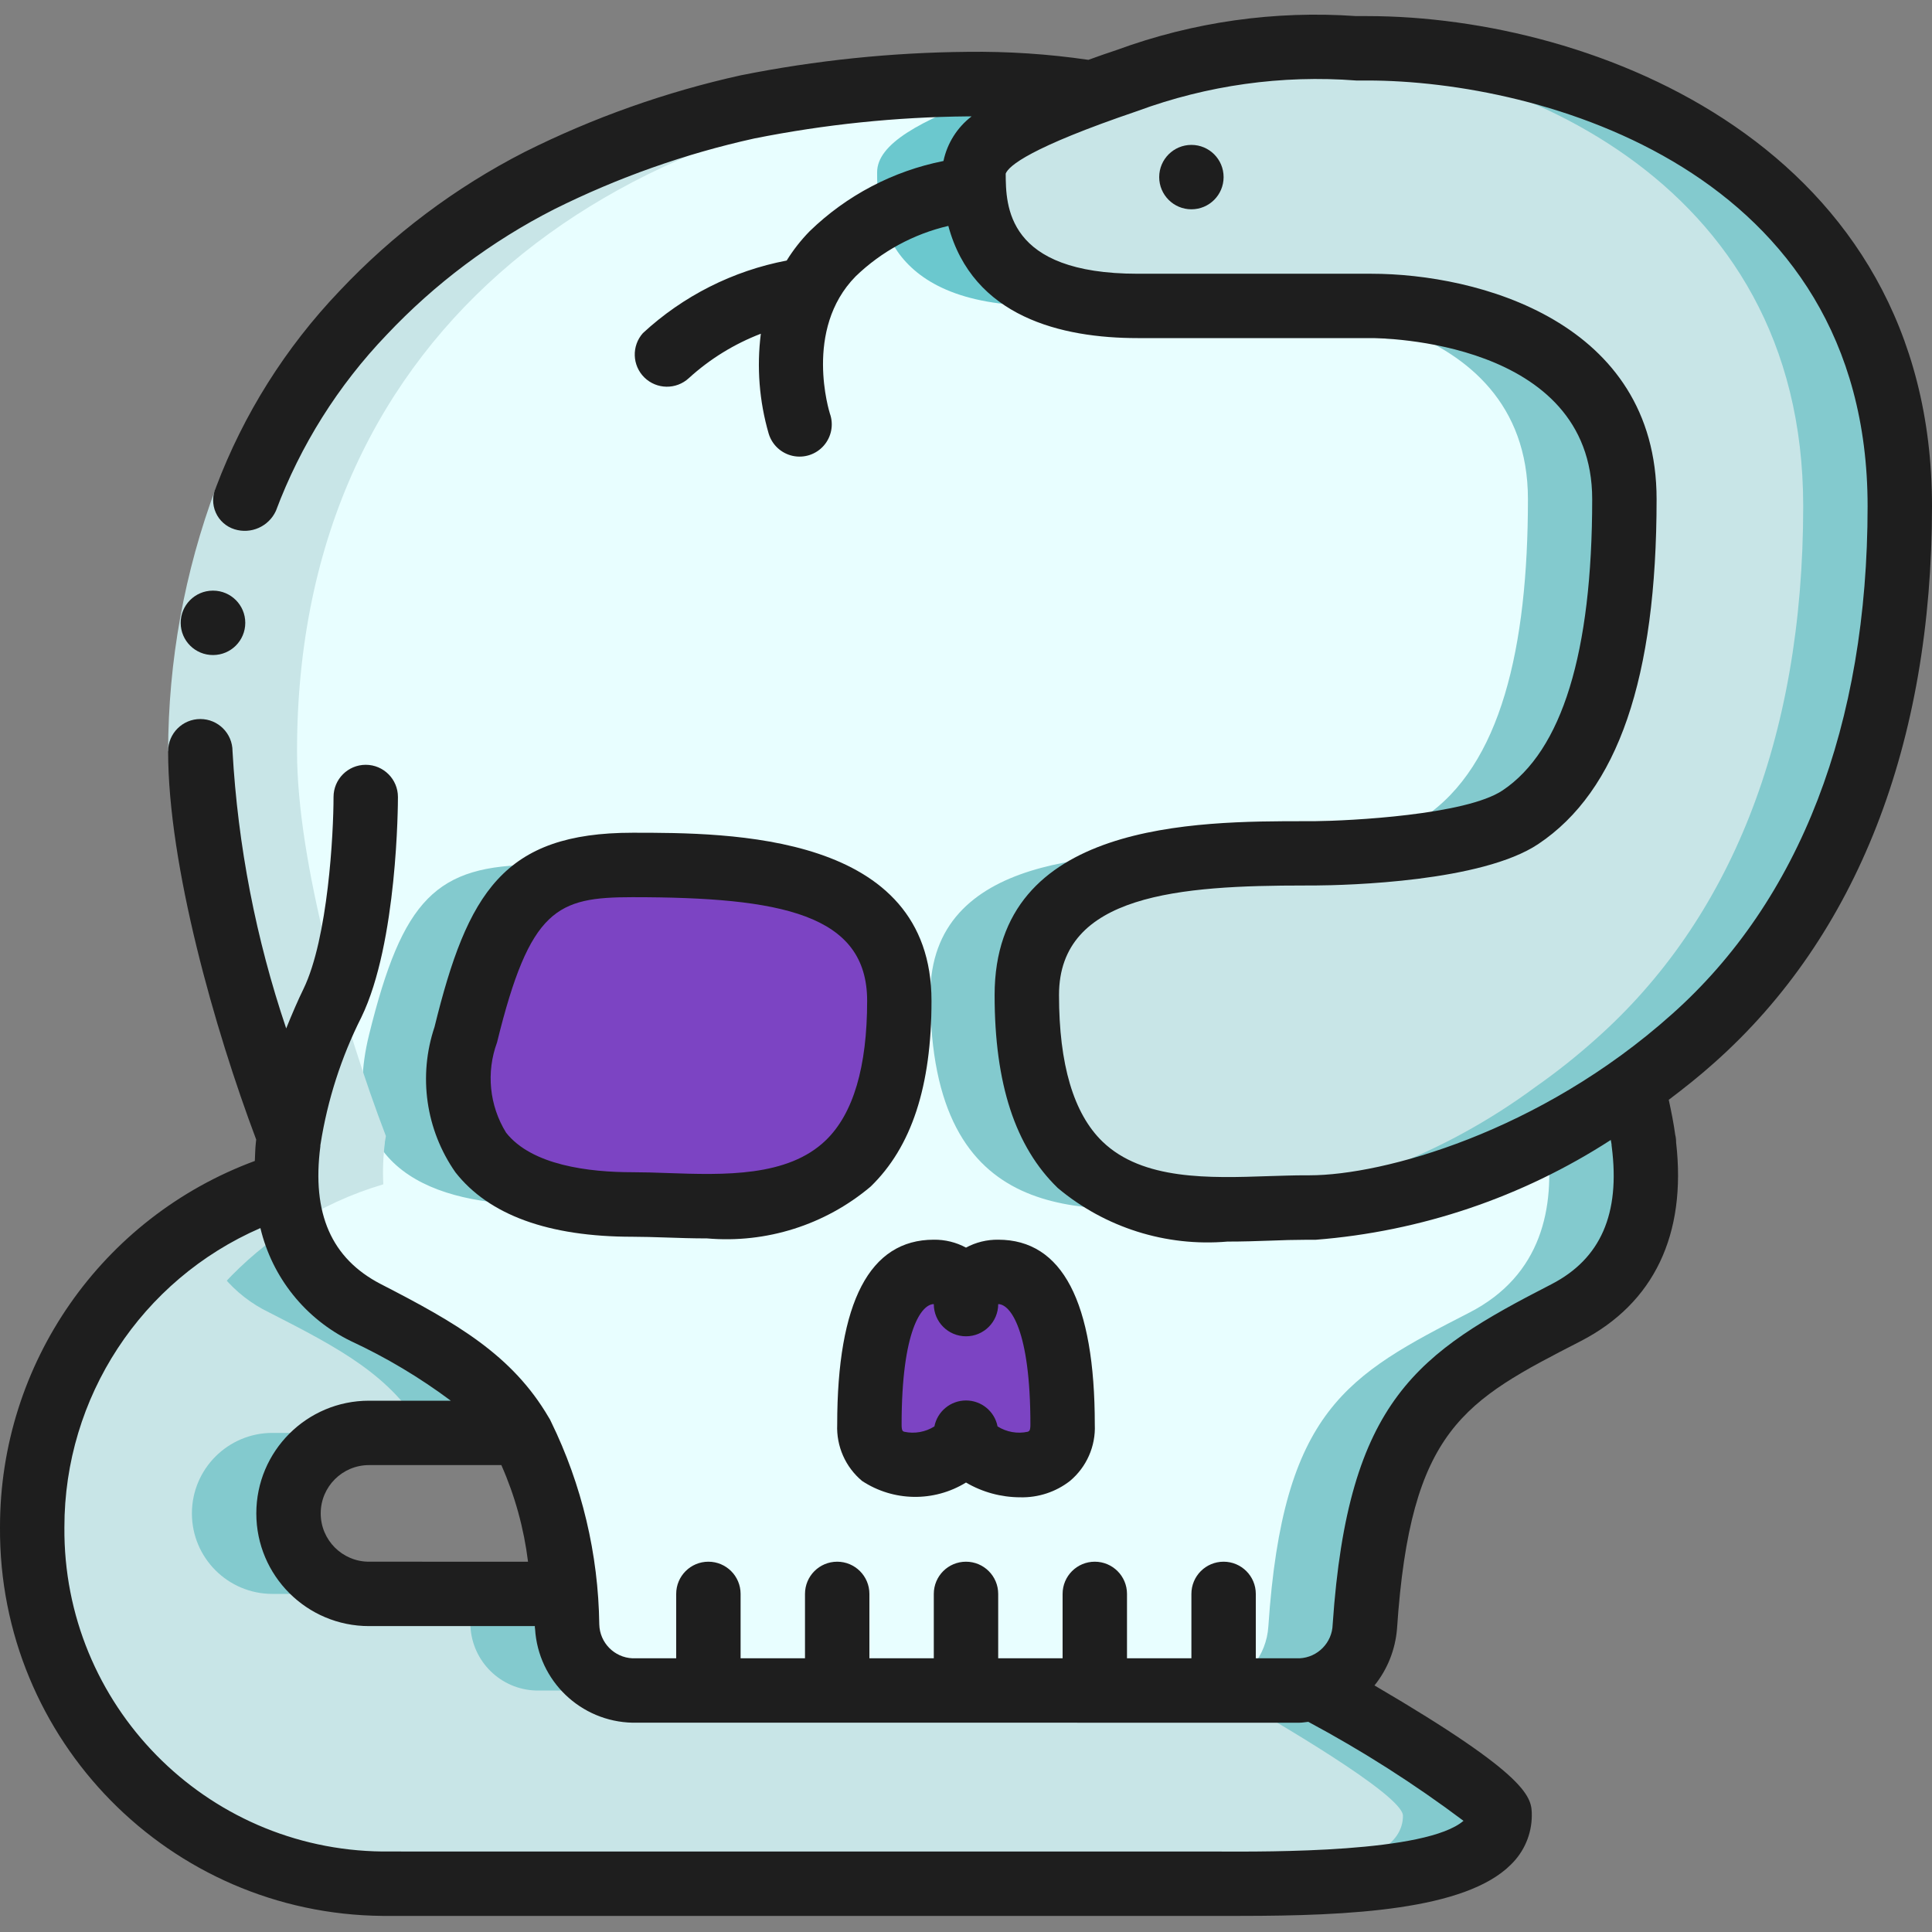 <svg xmlns="http://www.w3.org/2000/svg" width="42" height="42" fill="none" viewBox="0 0 42 42">
    <rect x="0" y="0" width="42" height="42" fill="#808080" stroke="none"/>
    <g clip-path="url(#clip0)">
        <path fill="#E8FEFF" d="M35.735 24.836c.007-.007.007-.007 0-.014-.054-.4-.139-.796-.252-1.183l-.007-.007c-2.022 1.494-4.418 2.4-6.923 2.618h-.182c-2.268 0-6.048.77-6.048-4.62 0-3.08 3.78-3.08 6.048-3.08h.147c.539 0 3.451-.063 4.536-.784 1.673-1.12 2.261-3.689 2.261-6.916 0-4.151-5.278-4.2-5.502-4.2h-5.082c-3.563 0-3.563-2.177-3.563-2.905 0-.616.924-1.12 2.429-1.673l-.028-.077c-.839-.122-1.686-.179-2.534-.168-8.813 0-16.681 4.718-16.681 14.504 0 2.415 1.029 6.006 1.932 8.365l-.021.126c-.007.007-.007.007 0 .014-.04.302-.051.606-.035.91-.008 1.182.66 2.265 1.722 2.786 1.533.784 2.646 1.365 3.374 2.618.556 1.088.878 2.28.945 3.5.021.224.042.462.056.707.04.763.657 1.369 1.421 1.393h14.504c.113 0 .226-.013.336-.042.61-.176 1.044-.717 1.085-1.351.315-4.711 1.715-5.46 4.375-6.825 1.575-.812 1.862-2.289 1.687-3.696z"/>
        <path fill="#FFEFEC" d="M13.748 26.187c-2.17 0-4.347-.742-3.626-3.696.721-2.954 1.456-3.689 3.626-3.689s5.803 0 5.803 2.954c0 5.166-3.626 4.431-5.803 4.431z"/>
        <path fill="#7C44C3" d="M21 31.143c0 .7-2.1 1.225-2.1-.175 0-.693 0-3.318 1.4-3.318.187-.004.367.068.5.2.131.133.204.313.2.5-.004-.187.068-.367.2-.5.133-.132.313-.204.5-.2 1.4 0 1.4 2.625 1.4 3.318 0 1.4-2.1.875-2.1.175z"/>
        <path fill="#6BC8CE" d="M20.921 31.374c-.245.283-.596.453-.97.469.39.075.785-.116.97-.469z"/>
        <path fill="#83CACE" d="M35.735 24.836c.007-.007.007-.007 0-.014-.054-.4-.138-.796-.252-1.183l-.007-.007c-.59.417-1.21.793-1.852 1.125 0 .022.008.043.011.065.007.007.007.007 0 .014.175 1.407-.112 2.884-1.687 3.696-2.66 1.365-4.06 2.114-4.375 6.825-.04.634-.474 1.175-1.085 1.351-.11.029-.222.043-.336.042h2.1c.114 0 .227-.013.336-.042.61-.176 1.045-.717 1.085-1.351.315-4.711 1.715-5.46 4.375-6.825 1.575-.812 1.862-2.289 1.687-3.696zM33.216 10.85c0 3.227-.588 5.796-2.261 6.916-1.085.721-3.997.784-4.536.784h-.147c-2.268 0-6.048 0-6.048 3.08 0 5.1 3.383 4.686 5.67 4.626-1.828-.15-3.57-.968-3.57-4.626 0-3.08 3.78-3.08 6.048-3.08h.147c.539 0 3.45-.063 4.536-.784 1.673-1.12 2.26-3.689 2.26-6.916 0-4.151-5.277-4.2-5.501-4.2h-2.1c.224 0 5.502.049 5.502 4.2zM13.748 26.187c-2.17 0-4.347-.742-3.626-3.696.654-2.646 1.311-3.512 3.01-3.662-.525-.026-1.035-.027-1.482-.027-2.17 0-2.898.742-3.626 3.689-.728 2.947 1.456 3.696 3.626 3.696.7 0 1.552.074 2.385.005-.098-.002-.195-.005-.287-.005z"/>
        <path fill="#6BC8CE" d="M21.47 1.995l.027.077c-1.505.553-2.429 1.057-2.429 1.673 0 .728 0 2.905 3.563 2.905h2.1c-3.563 0-3.563-2.177-3.563-2.905 0-.616.924-1.12 2.43-1.673l-.029-.077c-.839-.122-1.686-.179-2.534-.168-.364 0-.726.011-1.086.027.509.02 1.016.066 1.52.141z"/>
        <path fill="#7C44C3" d="M19.551 21.756c0 5.166-3.626 4.431-5.803 4.431s-4.347-.742-3.626-3.696c.721-2.954 1.456-3.689 3.626-3.689s5.803 0 5.803 2.954z"/>
        <path fill="#FFEFEC" d="M32.599 39.473c0 1.631-4.921 1.477-6.524 1.477H8.315c-3.818-.083-7.01-2.928-7.529-6.712-.52-3.784 1.789-7.384 5.444-8.492-.009 1.182.66 2.265 1.722 2.786 1.533.784 2.646 1.365 3.374 2.618H8.022c-.967 0-1.75.784-1.75 1.75 0 .967.783 1.75 1.75 1.75h4.249c.02.224.042.462.056.707.04.763.657 1.369 1.42 1.393h14.505c.113 0 .226-.013.336-.042 1.015.574 4.01 2.303 4.01 2.765z"/>
        <path fill="#C8E5E7" d="M32.599 39.473c0 1.631-4.921 1.477-6.524 1.477H8.315c-3.818-.083-7.01-2.928-7.529-6.712-.52-3.784 1.789-7.384 5.444-8.492-.009 1.182.66 2.265 1.722 2.786 1.533.784 2.646 1.365 3.374 2.618H8.022c-.967 0-1.75.784-1.75 1.75 0 .967.783 1.75 1.75 1.75h4.249c.02.224.042.462.056.707.04.763.657 1.369 1.42 1.393h14.505c.113 0 .226-.013.336-.042 1.015.574 4.01 2.303 4.01 2.765z"/>
        <path fill="#83CACE" d="M6.3 32.9c-.003-.46.176-.903.499-1.232.323-.328.763-.514 1.223-.518h-2.1c-.966 0-1.75.784-1.75 1.75 0 .967.784 1.75 1.75 1.75h2.1c-.46-.004-.9-.19-1.223-.518-.323-.328-.502-.772-.499-1.232zM10.227 35.357c.04.763.657 1.369 1.42 1.393h2.1c-.763-.024-1.38-.63-1.42-1.393-.014-.245-.035-.483-.056-.707h-2.1c.02.224.042.462.056.707zM5.852 28.532c1.533.784 2.646 1.365 3.374 2.618h2.1c-.728-1.253-1.841-1.834-3.374-2.618-1.061-.521-1.73-1.604-1.722-2.786-.692.203-1.351.505-1.957.897.228.828.804 1.517 1.579 1.889zM28.588 36.708c-.11.029-.222.043-.336.042h-1.69c1.075.61 3.937 2.27 3.937 2.723 0 1.253-2.9 1.452-4.97 1.477h.55c1.602 0 6.523.154 6.523-1.477-.003-.462-2.999-2.191-4.014-2.765z"/>
        <path fill="#C8E5E7" d="M41.3 11.004c0 5.117-1.624 9.016-4.494 11.571-.422.379-.866.732-1.33 1.057-2.022 1.494-4.418 2.4-6.923 2.618h-.182c-2.268 0-6.048.77-6.048-4.62 0-3.08 3.78-3.08 6.048-3.08h.147c.539 0 3.451-.063 4.536-.784 1.673-1.12 2.261-3.689 2.261-6.916 0-4.151-5.278-4.2-5.502-4.2h-5.082c-3.563 0-3.563-2.177-3.563-2.905 0-.616.924-1.12 2.429-1.673.28-.105.581-.21.903-.322 2.142-.728 2.8-.7 5.222-.7 4.585 0 11.578 2.499 11.578 9.954z"/>
        <path fill="#83CACE" d="M29.722 1.05c-.647 0-1.166 0-1.623.01 4.576.166 11.101 2.743 11.101 9.944 0 5.117-1.624 9.016-4.494 11.571-.422.379-.866.732-1.33 1.057-2.022 1.494-4.418 2.4-6.923 2.618h-.182c-.122 0-.25 0-.38.006.867.07 1.75-.006 2.48-.006h.182c2.505-.218 4.9-1.124 6.923-2.618.464-.326.908-.678 1.33-1.057 2.87-2.555 4.494-6.454 4.494-11.571 0-7.455-6.993-9.954-11.578-9.954z"/>
        <path fill="#C8E5E7" d="M24.19 1.856c.495.02.989.066 1.479.14l.028.077c1.418-.63 2.945-.974 4.495-1.013-.159-.006-.316-.01-.47-.01-2.405 0-3.168-.038-5.532.806zM8.316 40.95h2.1c-4.24-.043-7.647-3.509-7.616-7.749-.004-2.652 1.343-5.124 3.573-6.558.608-.39 1.268-.693 1.96-.897-.016-.304-.004-.608.035-.91-.007-.007-.007-.007 0-.014l.021-.126c-.903-2.359-1.932-5.95-1.932-8.365 0-9.38 7.232-14.102 15.595-14.477-.337-.015-.673-.027-1.014-.027-8.816 0-16.684 4.718-16.684 14.504 0 2.415 1.029 6.006 1.932 8.365l-.021.126c-.007.007-.007.007 0 .014-.04.302-.051.606-.035.91-.692.205-1.35.506-1.957.897C2.043 28.077.696 30.549.7 33.2c-.03 4.24 3.376 7.706 7.616 7.749z"/>
        <path fill="#C8E5E7" d="M4.694 10.6l1.304.508c-.62 1.672-.94 3.44-.943 5.223h-1.4c.003-1.957.355-3.898 1.04-5.732z"/>
        <path fill="#1E1E1E" d="M25.9 4.55c.387 0 .7-.313.7-.7 0-.387-.313-.7-.7-.7-.386 0-.7.313-.7.7 0 .387.314.7.7.7zM4.632 14.24c-.387.002-.702-.31-.704-.696-.002-.387.31-.702.697-.704h.007c.386 0 .7.313.7.7 0 .387-.314.7-.7.7zM13.752 18.103c-2.8 0-3.589 1.302-4.306 4.223-.358 1.066-.19 2.238.455 3.16.727.927 2.022 1.4 3.85 1.4.224 0 .464.008.714.016.29.01.595.02.906.02 1.287.112 2.565-.293 3.553-1.124.893-.863 1.326-2.184 1.326-4.04.001-3.655-4.39-3.655-6.498-3.655zm4.2 6.686c-.828.8-2.215.755-3.44.712-.266-.01-.523-.018-.761-.018-.947 0-2.19-.149-2.75-.861-.363-.589-.435-1.311-.196-1.96.715-2.914 1.306-3.158 2.946-3.158 3.23 0 5.1.368 5.1 2.253 0 1.435-.301 2.456-.899 3.032zM18.74 32.194c.682.45 1.564.463 2.26.035.357.21.763.32 1.177.321.392.01.775-.115 1.084-.356.36-.302.56-.754.539-1.223 0-2.668-.707-4.021-2.1-4.021-.244-.003-.486.056-.7.172-.215-.116-.456-.175-.7-.172-1.393 0-2.1 1.353-2.1 4.02-.02.47.179.922.54 1.224zm1.56-3.844c0 .387.313.7.7.7.386 0 .7-.313.7-.7.26 0 .7.552.7 2.62 0 .135-.026.14-.057.155-.226.049-.461.007-.657-.116-.064-.328-.352-.564-.686-.564-.334 0-.622.236-.687.564-.195.123-.431.165-.657.116-.03-.01-.056-.02-.056-.154 0-2.069.44-2.621.7-2.621z"/>
        <path fill="#1E1E1E" d="M8.316 41.65h18.64c2.39 0 4.894-.127 5.884-1.11.292-.28.458-.666.46-1.07 0-.39-.01-.834-3.42-2.83.284-.352.454-.783.49-1.235.293-4.349 1.454-4.945 4.001-6.254 1.583-.82 2.296-2.31 2.066-4.316 0-.058-.006-.115-.02-.17-.033-.245-.084-.5-.14-.756.337-.255.672-.52.995-.81C40.365 20.348 42 16.166 42 11.005 42 3.188 34.66.35 29.724.35h-.242c-1.768-.125-3.542.126-5.206.737-.21.07-.415.14-.615.214-.869-.127-1.747-.185-2.625-.174-1.656.014-3.307.185-4.931.51-1.63.361-3.21.921-4.702 1.668-1.504.77-2.864 1.791-4.021 3.02-1.174 1.229-2.088 2.681-2.687 4.27-.08.174-.082.373-.005.547.077.175.226.307.408.364.358.112.743-.059.9-.4.534-1.425 1.353-2.727 2.406-3.826 1.048-1.112 2.28-2.036 3.642-2.73 1.383-.69 2.845-1.207 4.353-1.54 1.527-.305 3.08-.466 4.636-.48h.087c-.314.24-.53.584-.612.97-1.096.218-2.106.748-2.908 1.526-.19.194-.358.408-.5.638-1.17.223-2.252.77-3.125 1.577-.249.279-.235.703.031.965.267.262.692.268.966.015.457-.417.988-.744 1.566-.966-.092.728-.034 1.466.17 2.17.073.245.273.43.521.485.25.055.508-.03.676-.221.169-.192.22-.46.134-.699-.005-.018-.58-1.823.56-2.982.56-.541 1.257-.92 2.015-1.097.533 1.98 2.459 2.439 4.117 2.439h5.08c.196 0 4.8.04 4.8 3.5 0 3.34-.656 5.47-1.95 6.334-.8.533-3.314.66-4.089.668H28.372c-2.359 0-6.75 0-6.75 3.78 0 1.929.449 3.3 1.373 4.194 1.027.861 2.353 1.28 3.688 1.165.324 0 .641-.01.943-.021.261-.01.512-.018.746-.018H28.597c2.287-.179 4.494-.924 6.42-2.17.005.032.013.065.017.097 0 .016 0 .034.004.05.187 1.458-.241 2.435-1.307 2.987-2.898 1.489-4.426 2.494-4.76 7.398-.01.396-.325.717-.72.736H27.3v-1.4c0-.387-.314-.7-.7-.7-.387 0-.7.313-.7.7v1.4h-1.4v-1.4c0-.387-.314-.7-.7-.7-.387 0-.7.313-.7.7v1.4h-1.4v-1.4c0-.387-.314-.7-.7-.7-.387 0-.7.313-.7.7v1.4h-1.4v-1.4c0-.387-.314-.7-.7-.7-.387 0-.7.313-.7.7v1.4h-1.4v-1.4c0-.387-.314-.7-.7-.7-.387 0-.7.313-.7.7v1.4h-.949c-.397-.017-.713-.339-.723-.736-.02-1.53-.378-3.036-1.05-4.41-.014-.032-.03-.063-.05-.092-.793-1.355-2-2.05-3.655-2.9-1.068-.555-1.497-1.531-1.309-2.988 0-.018 0-.035.005-.053.151-.96.45-1.89.887-2.757.787-1.62.795-4.659.795-4.788 0-.386-.313-.7-.7-.7-.387 0-.7.314-.7.7 0 .787-.118 3.07-.654 4.174-.12.245-.248.542-.375.857-.658-1.947-1.051-3.974-1.167-6.026 0-.387-.313-.7-.7-.7-.386 0-.7.313-.7.7 0 2.488 1.017 6.057 1.915 8.443 0 .02-.007.041-.007.061-.016.14-.016.27-.023.403C2.207 26.47-.004 29.648 0 33.201c-.031 4.627 3.689 8.407 8.316 8.449zm20.153-16.1h-.097c-.248 0-.515.01-.794.018-1.28.044-2.737.093-3.61-.75-.63-.609-.946-1.68-.946-3.188 0-2.196 2.643-2.38 5.35-2.38h.195c.753-.005 3.647-.083 4.872-.9 1.732-1.155 2.574-3.608 2.574-7.499 0-3.868-3.897-4.9-6.2-4.9h-5.08c-2.865 0-2.865-1.488-2.87-2.177.066-.167.523-.565 2.862-1.36 1.52-.561 3.142-.788 4.757-.664h.242c3.762 0 10.876 1.935 10.876 9.255 0 4.75-1.47 8.57-4.262 11.05-2.87 2.564-6.277 3.495-7.869 3.495zm-17.57 6.3c.296.668.49 1.375.58 2.1H8.022c-.58 0-1.05-.47-1.05-1.05 0-.58.47-1.05 1.05-1.05H10.9zm-5.238-5.153c.255 1.073.977 1.975 1.969 2.458.766.356 1.493.79 2.17 1.295H8.022c-1.353 0-2.45 1.097-2.45 2.45 0 1.353 1.097 2.45 2.45 2.45h3.605c0 .022 0 .04.005.063.069 1.127.99 2.013 2.12 2.037H28.25c.065 0 .128-.013.191-.019 1.178.631 2.306 1.35 3.374 2.152-.808.696-4.216.672-5.346.668L8.316 40.25c-3.854-.04-6.949-3.194-6.916-7.049-.003-2.823 1.672-5.379 4.261-6.504z"/>
    </g>
    <defs>
        <clipPath id="clip0">
            <path fill="#fff" d="M0 0H42V42H0z"/>
        </clipPath>
    </defs>
</svg>
